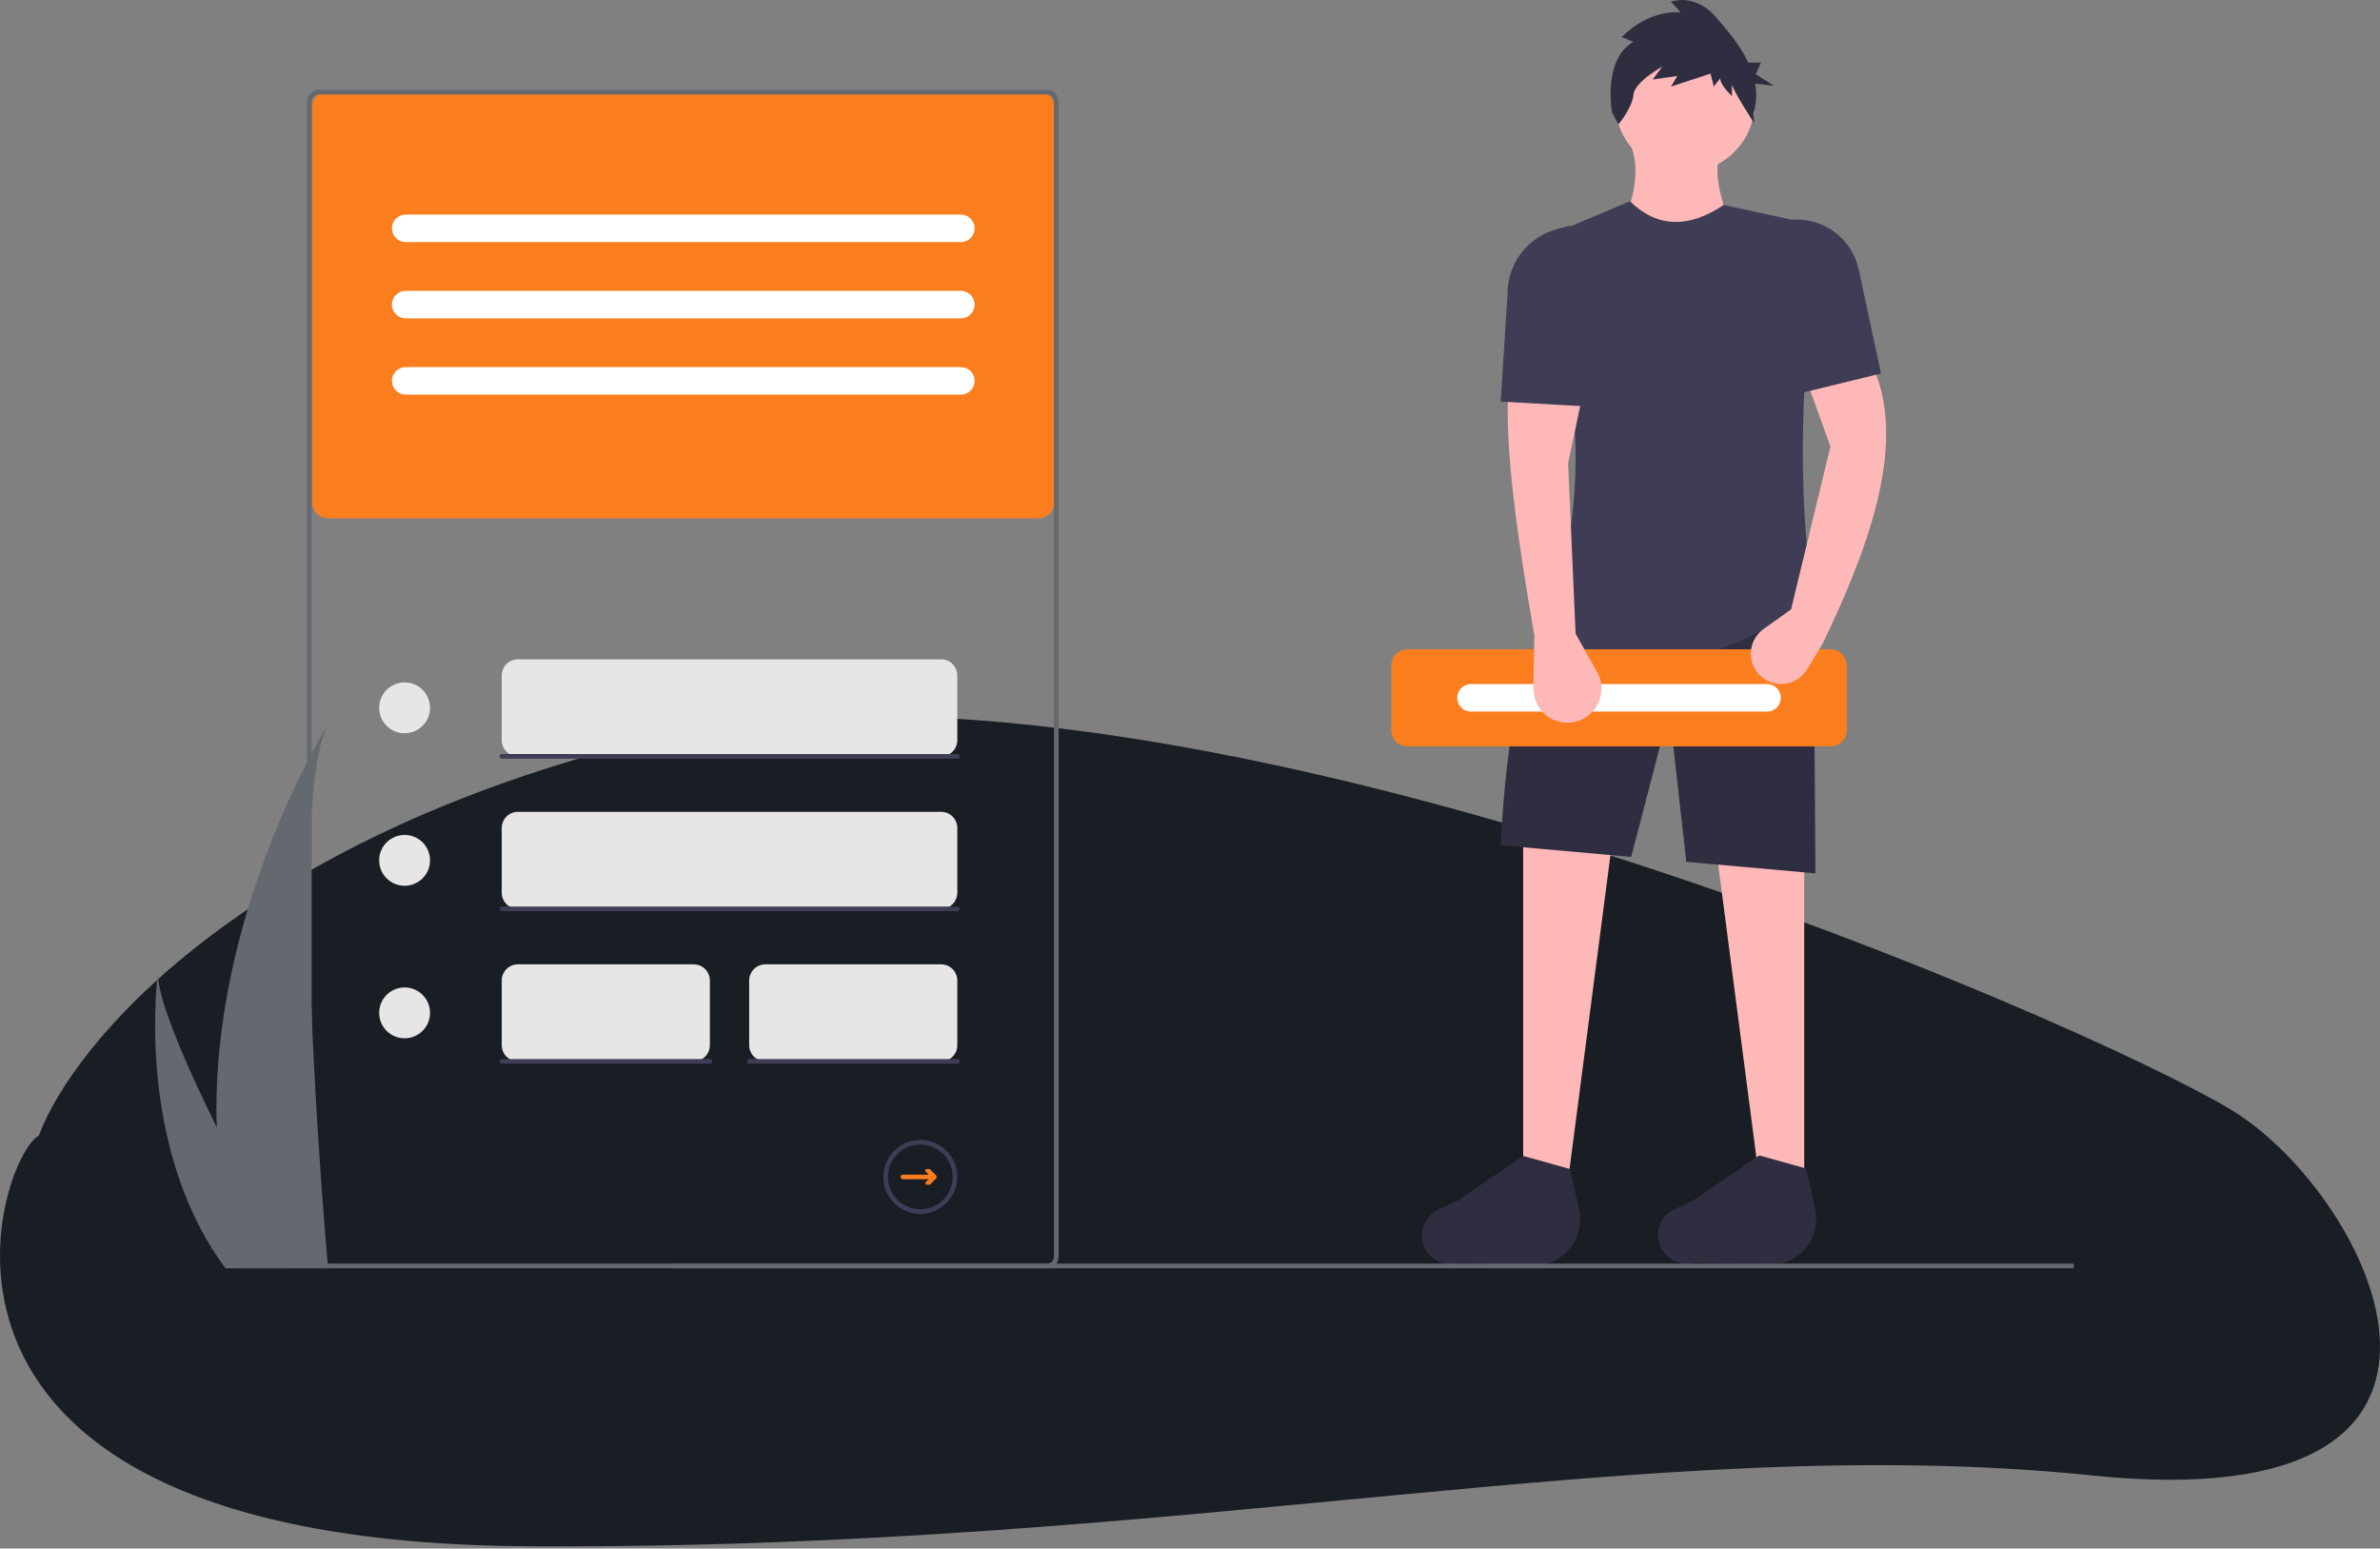 <svg width="581" height="378" viewBox="0 0 581 378" fill="none" xmlns="http://www.w3.org/2000/svg">
<rect x="0" y="0" width="581" height="378" fill="#808080" stroke="none"/>
<path d="M129.234 377.454C-33.545 376.567 -0.28 282.092 9.478 277.214C17.61 255.184 58.8 205.005 158.508 180.521C283.143 149.917 510.68 250.158 544.833 271.004C578.985 291.85 618.461 371.244 510.68 360.156C402.899 349.067 292.014 378.341 129.234 377.454Z" fill="#191E25"/>
<g clip-path="url(#clip0)">
<path d="M381.9 294.957H371.838V197.16L394.707 196.703L381.9 294.957Z" fill="#FFB8B8"/>
<path d="M430.383 294.957H440.446V197.16L417.576 196.703L430.383 294.957Z" fill="#FFB8B8"/>
<path d="M377.178 308.56L355.768 308.364C354.743 308.617 353.673 308.634 352.641 308.413C351.608 308.192 350.639 307.74 349.808 307.089C348.976 306.439 348.304 305.608 347.841 304.659C347.379 303.71 347.139 302.669 347.139 301.614C347.139 300.305 347.509 299.022 348.206 297.913C348.904 296.805 349.9 295.915 351.081 295.348L355.965 293.001L371.838 282.162L383.272 285.361L385.462 295.208C386.1 298.073 385.59 301.074 384.042 303.57C382.494 306.065 380.031 307.856 377.178 308.56Z" fill="#2F2E41"/>
<path d="M434.809 308.439L413.399 308.243C412.373 308.496 411.304 308.513 410.271 308.292C409.239 308.071 408.27 307.618 407.439 306.968C406.607 306.317 405.935 305.486 405.472 304.538C405.01 303.589 404.769 302.548 404.769 301.493C404.769 300.183 405.139 298.9 405.837 297.792C406.534 296.683 407.531 295.794 408.712 295.226L413.596 292.879L429.468 282.04L440.903 285.239L443.093 295.086C443.73 297.952 443.22 300.953 441.672 303.448C440.125 305.943 437.661 307.735 434.809 308.439Z" fill="#2F2E41"/>
<path d="M443.179 213.189L411.654 210.377L407.503 173.43L398.208 209.177L366.338 206.334C367.513 184.445 370.041 166.185 375.943 156.978L442.722 145.097L443.179 213.189Z" fill="#2F2E41"/>
<path d="M411.319 42.086C420.726 42.086 428.353 34.466 428.353 25.067C428.353 15.667 420.726 8.047 411.319 8.047C401.911 8.047 394.285 15.667 394.285 25.067C394.285 34.466 401.911 42.086 411.319 42.086Z" fill="#FFB8B8"/>
<path d="M424.884 60.552L395.154 56.896C398.936 48.849 400.641 41.334 397.898 34.96H420.767C417.232 41.264 420.394 50.607 424.884 60.552Z" fill="#FFB8B8"/>
<path d="M442.722 146.011C421.802 161.337 398.971 166.566 374.114 161.091C389.196 126.688 387.042 92.78 374.114 59.181L397.898 49.127C404.567 55.627 412.215 55.768 420.767 50.041L444.094 55.068C439.827 88.586 438.397 119.719 442.722 146.011Z" fill="#3F3D56"/>
<path d="M398.752 10.21L395.876 9.059C395.876 9.059 401.89 2.444 410.258 3.019L407.904 0.43C407.904 0.43 413.657 -1.871 418.887 4.17C421.636 7.345 424.817 11.077 426.8 15.282H429.88L428.594 18.11L433.094 20.939L428.476 20.431C428.913 22.872 428.763 25.383 428.039 27.756L428.163 29.991C428.163 29.991 422.809 21.715 422.809 20.565V23.441C422.809 23.441 419.933 20.853 419.933 19.127L418.364 21.14L417.579 17.976L407.904 21.14L409.473 18.552L403.459 19.414L405.812 16.25C405.812 16.25 399.014 19.99 398.752 23.154C398.491 26.318 395.091 30.345 395.091 30.345L393.522 27.468C393.522 27.468 391.169 14.524 398.752 10.21Z" fill="#2F2E41"/>
<path d="M446.893 182.195H343.581C342.533 182.193 341.528 181.777 340.787 181.037C340.047 180.297 339.63 179.293 339.629 178.246V162.452C339.63 161.405 340.047 160.402 340.787 159.662C341.528 158.921 342.533 158.505 343.581 158.504H446.893C447.941 158.505 448.945 158.921 449.686 159.662C450.427 160.402 450.844 161.405 450.845 162.452V178.246C450.844 179.293 450.427 180.297 449.686 181.037C448.945 181.777 447.941 182.193 446.893 182.195Z" fill="#FA7E1E"/>
<path d="M359.026 166.995C358.146 167.01 357.306 167.37 356.689 167.997C356.071 168.625 355.725 169.469 355.725 170.349C355.725 171.229 356.071 172.074 356.689 172.701C357.306 173.329 358.146 173.688 359.026 173.703H431.337C432.226 173.715 433.083 173.374 433.72 172.756C434.358 172.138 434.724 171.292 434.739 170.404C434.753 169.516 434.415 168.659 433.798 168.02C433.181 167.381 432.336 167.013 431.447 166.995C431.411 166.995 431.374 166.995 431.337 166.995H359.026Z" fill="white"/>
<path d="M384.634 154.694L389.885 164.047C390.507 165.154 390.866 166.389 390.936 167.657C391.005 168.925 390.782 170.192 390.285 171.361C389.787 172.53 389.028 173.569 388.066 174.398C387.104 175.228 385.964 175.826 384.734 176.146C383.492 176.47 382.191 176.502 380.935 176.239C379.678 175.977 378.499 175.427 377.491 174.633C376.482 173.839 375.672 172.823 375.123 171.663C374.573 170.504 374.3 169.233 374.325 167.95L374.571 155.151C370.626 132.398 367.423 110.856 368.168 95.741H386.463L382.804 113.107L384.634 154.694Z" fill="#FFB8B8"/>
<path d="M445.009 156.979L441.162 163.384C440.533 164.432 439.653 165.309 438.602 165.934C437.551 166.56 436.361 166.916 435.138 166.97C433.916 167.024 432.699 166.774 431.596 166.244C430.494 165.713 429.54 164.918 428.82 163.929C428.245 163.139 427.832 162.243 427.606 161.292C427.379 160.341 427.343 159.355 427.499 158.391C427.656 157.426 428.002 156.502 428.518 155.672C429.034 154.842 429.71 154.122 430.506 153.554L437.233 148.753L446.838 108.994L440.892 92.542L457.358 89.8C465.089 107.653 457.302 131.452 445.009 156.979Z" fill="#FFB8B8"/>
<path d="M390.58 99.397L366.338 98.026L368.004 72.073C367.92 68.399 369.077 64.805 371.287 61.867C373.497 58.93 376.632 56.822 380.187 55.881L383.262 55.068L390.58 99.397Z" fill="#3F3D56"/>
<path d="M459.188 91.171L436.776 96.655V53.697L437.701 53.638C441.385 53.4 445.031 54.494 447.975 56.719C450.919 58.944 452.964 62.153 453.738 65.759L459.188 91.171Z" fill="#3F3D56"/>
<path d="M506.245 308.464H164.073V309.592H506.245V308.464Z" fill="#64686F"/>
<path d="M52.903 275.174C53.209 286.606 55.126 297.939 58.596 308.837C58.676 309.09 58.759 309.339 58.842 309.592H80.089C80.067 309.366 80.044 309.113 80.021 308.837C78.605 292.564 70.437 193.522 80.203 176.585C79.349 177.959 51.256 223.467 52.903 275.174Z" fill="#64686F"/>
<path d="M54.497 308.837C54.675 309.09 54.86 309.343 55.049 309.592H70.988C70.867 309.377 70.728 309.124 70.565 308.837C67.932 304.088 60.138 289.892 52.903 275.174C45.128 259.358 37.995 242.941 38.596 237C38.411 238.34 33.031 279.19 54.497 308.837Z" fill="#64686F"/>
<path d="M253.457 126.532H80.14C79.092 126.53 78.088 126.114 77.347 125.374C76.606 124.634 76.189 123.63 76.188 122.583V26.127C76.189 25.08 76.606 24.077 77.347 23.337C78.088 22.596 79.092 22.18 80.14 22.179H253.457C254.505 22.18 255.509 22.596 256.25 23.337C256.991 24.077 257.407 25.08 257.409 26.127V122.583C257.407 123.63 256.991 124.633 256.25 125.374C255.509 126.114 254.505 126.53 253.457 126.532Z" fill="#FA7E1E"/>
<path d="M255.601 309.592H77.767C77.019 309.591 76.302 309.294 75.772 308.765C75.243 308.236 74.946 307.519 74.945 306.772V24.75C74.946 24.003 75.243 23.286 75.772 22.757C76.302 22.228 77.019 21.931 77.767 21.93H255.601C256.349 21.931 257.067 22.228 257.596 22.757C258.125 23.286 258.423 24.003 258.424 24.75V306.772C258.423 307.519 258.125 308.236 257.596 308.765C257.067 309.294 256.349 309.591 255.601 309.592ZM77.767 23.058C77.318 23.059 76.888 23.237 76.57 23.554C76.253 23.872 76.074 24.302 76.074 24.75V306.772C76.074 307.22 76.253 307.65 76.57 307.968C76.888 308.285 77.318 308.463 77.767 308.464H255.601C256.05 308.463 256.481 308.285 256.798 307.968C257.116 307.65 257.294 307.22 257.295 306.772V24.75C257.294 24.302 257.116 23.872 256.798 23.554C256.481 23.237 256.05 23.059 255.601 23.058H77.767Z" fill="#64686F"/>
<path d="M98.77 178.99C102.2 178.99 104.98 176.212 104.98 172.785C104.98 169.359 102.2 166.581 98.77 166.581C95.34 166.581 92.56 169.359 92.56 172.785C92.56 176.212 95.34 178.99 98.77 178.99Z" fill="#E6E6E6"/>
<path d="M229.746 184.631H126.433C125.385 184.63 124.381 184.213 123.64 183.473C122.899 182.733 122.482 181.729 122.481 180.682V164.888C122.482 163.842 122.899 162.838 123.64 162.098C124.381 161.357 125.385 160.941 126.433 160.94H229.746C230.793 160.941 231.798 161.358 232.539 162.098C233.28 162.838 233.696 163.842 233.698 164.888V180.682C233.696 181.729 233.28 182.733 232.539 183.473C231.798 184.213 230.793 184.63 229.746 184.631Z" fill="#E6E6E6"/>
<path d="M233.698 185.195H122.481C122.331 185.195 122.188 185.135 122.082 185.03C121.976 184.924 121.917 184.78 121.917 184.631C121.917 184.481 121.976 184.338 122.082 184.232C122.188 184.126 122.331 184.067 122.481 184.067H233.698C233.847 184.067 233.991 184.126 234.097 184.232C234.203 184.338 234.262 184.481 234.262 184.631C234.262 184.78 234.203 184.924 234.097 185.03C233.991 185.135 233.847 185.195 233.698 185.195Z" fill="#3F3D56"/>
<path d="M98.77 216.219C102.2 216.219 104.98 213.441 104.98 210.014C104.98 206.587 102.2 203.809 98.77 203.809C95.34 203.809 92.56 206.587 92.56 210.014C92.56 213.441 95.34 216.219 98.77 216.219Z" fill="#E6E6E6"/>
<path d="M229.746 221.86H126.433C125.385 221.858 124.381 221.442 123.64 220.702C122.899 219.961 122.482 218.958 122.481 217.911V202.117C122.482 201.07 122.899 200.067 123.64 199.326C124.381 198.586 125.385 198.17 126.433 198.169H229.746C230.793 198.17 231.798 198.586 232.539 199.326C233.28 200.067 233.696 201.07 233.698 202.117V217.911C233.696 218.958 233.28 219.961 232.539 220.702C231.798 221.442 230.793 221.858 229.746 221.86Z" fill="#E6E6E6"/>
<path d="M233.698 222.424H122.481C122.331 222.424 122.188 222.364 122.082 222.258C121.976 222.153 121.917 222.009 121.917 221.859C121.917 221.71 121.976 221.566 122.082 221.461C122.188 221.355 122.331 221.295 122.481 221.295H233.698C233.847 221.295 233.991 221.355 234.097 221.461C234.203 221.566 234.262 221.71 234.262 221.859C234.262 222.009 234.203 222.153 234.097 222.258C233.991 222.364 233.847 222.424 233.698 222.424Z" fill="#3F3D56"/>
<path d="M98.77 253.447C102.2 253.447 104.98 250.669 104.98 247.243C104.98 243.816 102.2 241.038 98.77 241.038C95.34 241.038 92.56 243.816 92.56 247.243C92.56 250.669 95.34 253.447 98.77 253.447Z" fill="#E6E6E6"/>
<path d="M169.339 259.088H126.433C125.385 259.087 124.381 258.67 123.64 257.93C122.899 257.19 122.482 256.186 122.481 255.14V239.346C122.482 238.299 122.899 237.295 123.64 236.555C124.381 235.815 125.385 235.398 126.433 235.397H169.339C170.387 235.398 171.391 235.815 172.132 236.555C172.873 237.295 173.289 238.299 173.291 239.346V255.14C173.289 256.186 172.873 257.19 172.132 257.93C171.391 258.67 170.387 259.087 169.339 259.088Z" fill="#E6E6E6"/>
<path d="M173.291 259.652H122.481C122.331 259.652 122.188 259.593 122.082 259.487C121.976 259.381 121.917 259.238 121.917 259.088C121.917 258.939 121.976 258.795 122.082 258.689C122.188 258.583 122.331 258.524 122.481 258.524H173.291C173.44 258.524 173.584 258.583 173.69 258.689C173.796 258.795 173.855 258.939 173.855 259.088C173.855 259.238 173.796 259.381 173.69 259.487C173.584 259.593 173.44 259.652 173.291 259.652Z" fill="#3F3D56"/>
<path d="M229.746 259.088H186.84C185.792 259.087 184.788 258.67 184.047 257.93C183.306 257.19 182.889 256.186 182.888 255.14V239.346C182.889 238.299 183.306 237.295 184.047 236.555C184.788 235.815 185.792 235.398 186.84 235.397H229.746C230.793 235.398 231.798 235.815 232.539 236.555C233.28 237.295 233.696 238.299 233.698 239.346V255.14C233.696 256.186 233.28 257.19 232.539 257.93C231.798 258.67 230.793 259.087 229.746 259.088Z" fill="#E6E6E6"/>
<path d="M233.698 259.652H182.888C182.738 259.652 182.595 259.593 182.489 259.487C182.383 259.381 182.323 259.238 182.323 259.088C182.323 258.939 182.383 258.795 182.489 258.689C182.595 258.583 182.738 258.524 182.888 258.524H233.698C233.847 258.524 233.991 258.583 234.097 258.689C234.203 258.795 234.262 258.939 234.262 259.088C234.262 259.238 234.203 259.381 234.097 259.487C233.991 259.593 233.847 259.652 233.698 259.652Z" fill="#3F3D56"/>
<path d="M98.973 52.387C98.092 52.401 97.253 52.761 96.635 53.388C96.017 54.016 95.671 54.861 95.671 55.741C95.671 56.621 96.017 57.466 96.635 58.093C97.253 58.721 98.092 59.08 98.973 59.095H234.514C234.955 59.102 235.393 59.023 235.803 58.862C236.214 58.7 236.588 58.459 236.906 58.153C237.223 57.846 237.477 57.48 237.652 57.076C237.828 56.672 237.922 56.237 237.929 55.796C237.936 55.355 237.857 54.917 237.694 54.507C237.532 54.097 237.291 53.724 236.984 53.407C236.677 53.09 236.31 52.837 235.905 52.662C235.5 52.487 235.065 52.394 234.624 52.387C234.587 52.386 234.55 52.386 234.514 52.387H98.973Z" fill="white"/>
<path d="M98.973 71.001C98.092 71.016 97.253 71.375 96.635 72.003C96.017 72.63 95.671 73.475 95.671 74.355C95.671 75.235 96.017 76.08 96.635 76.707C97.253 77.335 98.092 77.695 98.973 77.709H234.514C235.403 77.723 236.262 77.383 236.901 76.764C237.54 76.146 237.907 75.299 237.922 74.41C237.936 73.521 237.597 72.663 236.979 72.024C236.36 71.385 235.513 71.017 234.624 71.001C234.587 71.001 234.55 71.001 234.514 71.001H98.973Z" fill="white"/>
<path d="M98.973 89.615C98.092 89.63 97.253 89.99 96.635 90.617C96.017 91.245 95.671 92.089 95.671 92.969C95.671 93.85 96.017 94.694 96.635 95.322C97.253 95.949 98.092 96.309 98.973 96.323H234.514C235.403 96.337 236.262 95.997 236.901 95.379C237.54 94.76 237.907 93.913 237.922 93.024C237.936 92.135 237.597 91.277 236.979 90.638C236.36 89.999 235.513 89.631 234.624 89.615C234.587 89.615 234.55 89.615 234.514 89.615H98.973Z" fill="white"/>
<path d="M228.502 286.895L227.082 285.476C227.051 285.445 227.015 285.421 226.974 285.404C226.934 285.388 226.891 285.379 226.848 285.379H226.157C226.092 285.379 226.028 285.398 225.973 285.435C225.919 285.471 225.877 285.522 225.852 285.583C225.827 285.643 225.82 285.709 225.833 285.773C225.846 285.837 225.877 285.896 225.924 285.942L226.71 286.728H220.431C220.281 286.728 220.137 286.787 220.032 286.893C219.926 286.999 219.866 287.142 219.866 287.292C219.866 287.441 219.926 287.585 220.032 287.69C220.137 287.796 220.281 287.856 220.431 287.856H226.71L226.004 288.561C225.951 288.614 225.915 288.681 225.9 288.754C225.886 288.827 225.893 288.903 225.922 288.972C225.95 289.04 225.999 289.099 226.061 289.141C226.123 289.182 226.196 289.204 226.27 289.204H226.829C226.878 289.204 226.927 289.194 226.973 289.176C227.019 289.157 227.06 289.129 227.095 289.094L228.502 287.688C228.554 287.636 228.596 287.574 228.624 287.506C228.652 287.438 228.667 287.365 228.667 287.292C228.667 287.218 228.652 287.145 228.624 287.077C228.596 287.009 228.554 286.947 228.502 286.895Z" fill="#FA7E1E"/>
<path d="M224.665 296.317C222.879 296.317 221.132 295.788 219.647 294.796C218.161 293.804 217.003 292.395 216.32 290.746C215.636 289.096 215.457 287.282 215.806 285.531C216.154 283.78 217.015 282.172 218.278 280.91C219.541 279.648 221.151 278.788 222.903 278.44C224.655 278.092 226.471 278.271 228.122 278.954C229.772 279.637 231.183 280.794 232.175 282.278C233.168 283.762 233.698 285.507 233.698 287.292C233.695 289.685 232.743 291.979 231.049 293.671C229.356 295.362 227.06 296.314 224.665 296.317ZM224.665 279.395C223.102 279.395 221.574 279.858 220.274 280.726C218.974 281.593 217.961 282.827 217.363 284.27C216.765 285.713 216.608 287.301 216.913 288.832C217.218 290.364 217.971 291.771 219.076 292.876C220.182 293.98 221.59 294.732 223.123 295.037C224.656 295.342 226.245 295.185 227.69 294.588C229.134 293.99 230.368 292.978 231.237 291.679C232.105 290.381 232.569 288.854 232.569 287.292C232.566 285.198 231.733 283.191 230.251 281.71C228.769 280.23 226.76 279.397 224.665 279.395Z" fill="#3F3D56"/>
</g>
<defs>
<clipPath id="clip0">
<rect width="468.38" height="309.592" fill="white" transform="translate(37.865)"/>
</clipPath>
</defs>
</svg>

